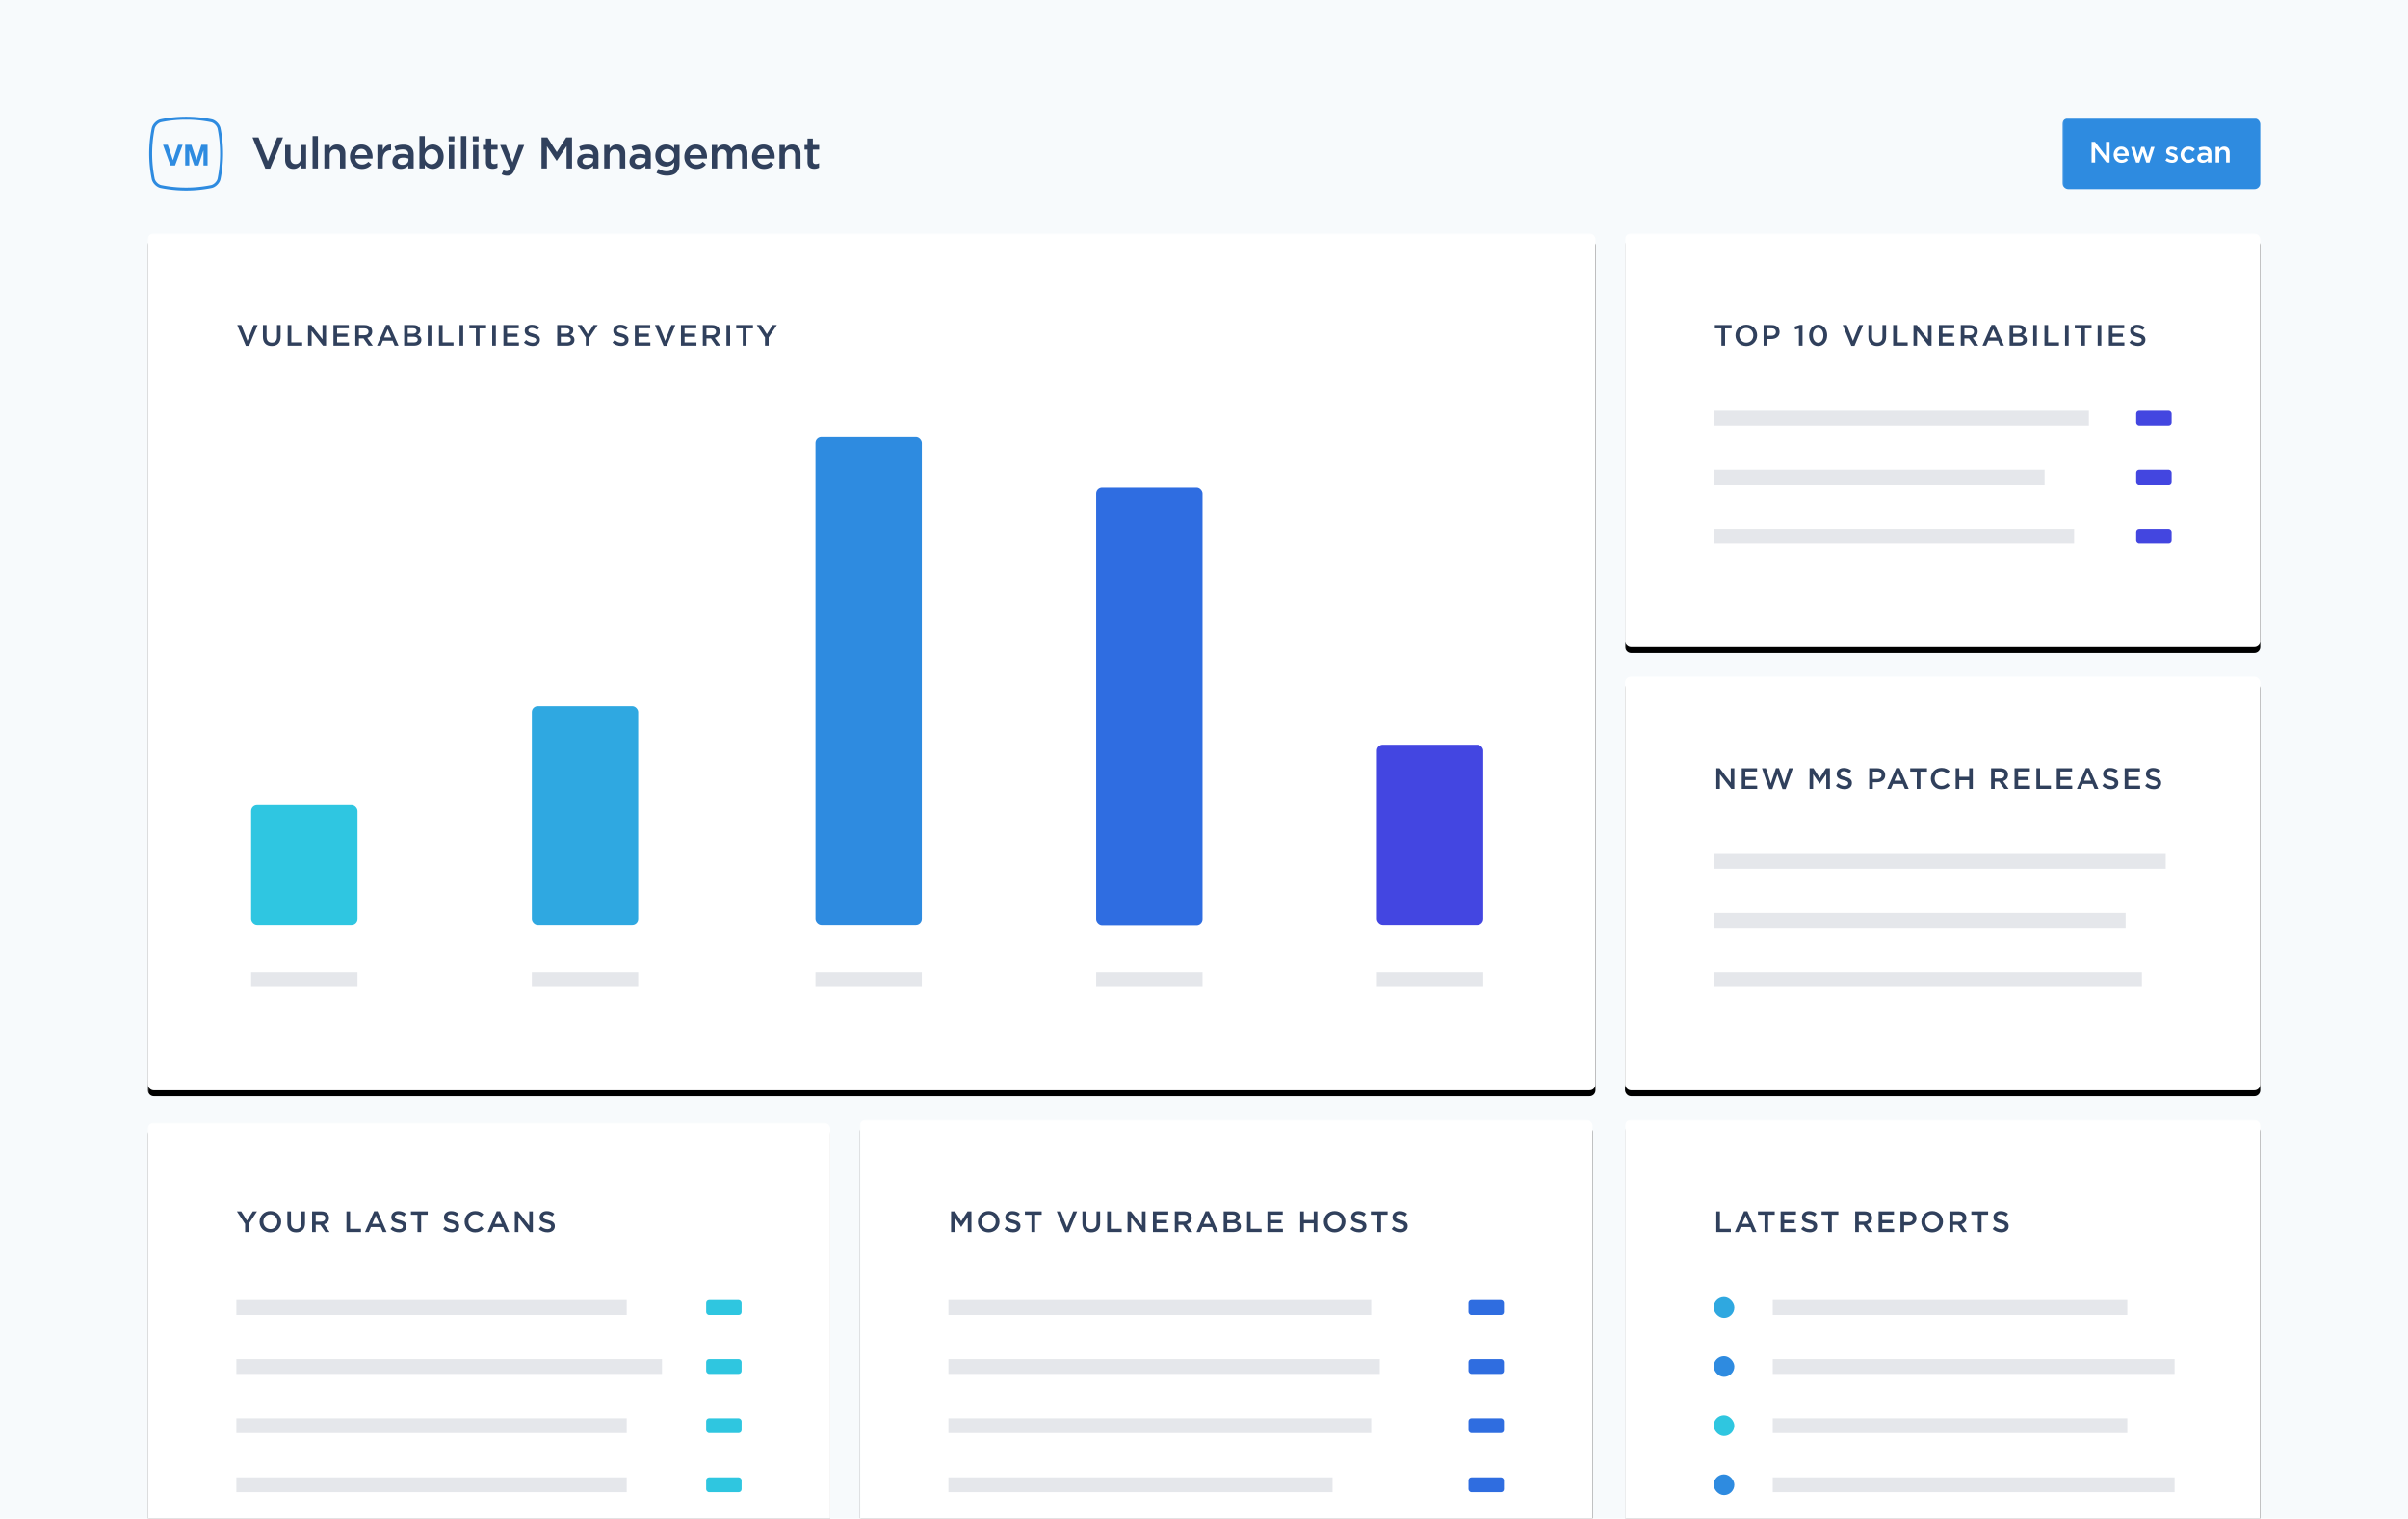 <svg xmlns="http://www.w3.org/2000/svg" width="815" height="514" viewBox="0 0 815 514" xmlns:xlink="http://www.w3.org/1999/xlink"><defs><filter id="g" width="106.5%" height="110%" x="-3.3%" y="-3.6%" filterUnits="objectBoundingBox"><feOffset dy="2" in="SourceAlpha" result="shadowOffsetOuter1"/><feGaussianBlur stdDeviation="2" in="shadowOffsetOuter1" result="shadowBlurOuter1"/><feColorMatrix values="0 0 0 0 0.908 0 0 0 0 0.908 0 0 0 0 0.908 0 0 0 0.5 0" in="shadowBlurOuter1"/></filter><filter id="m" width="102.9%" height="104.8%" x="-1.4%" y="-1.7%" filterUnits="objectBoundingBox"><feOffset dy="2" in="SourceAlpha" result="shadowOffsetOuter1"/><feGaussianBlur stdDeviation="2" in="shadowOffsetOuter1" result="shadowBlurOuter1"/><feColorMatrix values="0 0 0 0 0.908 0 0 0 0 0.908 0 0 0 0 0.908 0 0 0 0.5 0" in="shadowBlurOuter1"/></filter><filter id="c" width="106.5%" height="110%" x="-3.3%" y="-3.6%" filterUnits="objectBoundingBox"><feOffset dy="2" in="SourceAlpha" result="shadowOffsetOuter1"/><feGaussianBlur stdDeviation="2" in="shadowOffsetOuter1" result="shadowBlurOuter1"/><feColorMatrix values="0 0 0 0 0.908 0 0 0 0 0.908 0 0 0 0 0.908 0 0 0 0.5 0" in="shadowBlurOuter1"/></filter><filter id="k" width="106.1%" height="108.4%" x="-3%" y="-3%" filterUnits="objectBoundingBox"><feOffset dy="2" in="SourceAlpha" result="shadowOffsetOuter1"/><feGaussianBlur stdDeviation="2" in="shadowOffsetOuter1" result="shadowBlurOuter1"/><feColorMatrix values="0 0 0 0 0.908 0 0 0 0 0.908 0 0 0 0 0.908 0 0 0 0.5 0" in="shadowBlurOuter1"/></filter><filter id="e" width="106.5%" height="109%" x="-3.3%" y="-3.2%" filterUnits="objectBoundingBox"><feOffset dy="2" in="SourceAlpha" result="shadowOffsetOuter1"/><feGaussianBlur stdDeviation="2" in="shadowOffsetOuter1" result="shadowBlurOuter1"/><feColorMatrix values="0 0 0 0 0.908 0 0 0 0 0.908 0 0 0 0 0.908 0 0 0 0.5 0" in="shadowBlurOuter1"/></filter><filter id="i" width="105.6%" height="108.4%" x="-2.8%" y="-3%" filterUnits="objectBoundingBox"><feOffset dy="2" in="SourceAlpha" result="shadowOffsetOuter1"/><feGaussianBlur stdDeviation="2" in="shadowOffsetOuter1" result="shadowBlurOuter1"/><feColorMatrix values="0 0 0 0 0.908 0 0 0 0 0.908 0 0 0 0 0.908 0 0 0 0.5 0" in="shadowBlurOuter1"/></filter><rect id="d" width="215" height="140" rx="2"/><rect id="j" width="248" height="166" rx="2"/><rect id="h" width="215" height="140" rx="2"/><rect id="l" width="231" height="166" rx="2"/><rect id="f" width="215" height="156" rx="2"/><rect id="n" width="490" height="290" rx="2"/><path id="a" d="M0 0h815v514H0z"/></defs><g fill="none" fill-rule="evenodd"><mask id="b" fill="#fff"><use xlink:href="#a"/></mask><use fill="#F7FAFC" xlink:href="#a"/><path fill="#30405C" d="M89.815 57.075h1.62L95.8 46.5h-1.995l-3.15 8.07-3.165-8.07h-2.04l4.365 10.575zm9.505.09c1.23 0 1.965-.645 2.475-1.395V57h1.815v-7.92h-1.815v4.47c0 1.23-.735 1.965-1.785 1.965-1.08 0-1.695-.705-1.695-1.935v-4.5H96.5v5.04c0 1.845 1.035 3.045 2.82 3.045zm6.475-.165h1.815V46.05h-1.815V57zm3.985 0h1.815v-4.47c0-1.23.735-1.965 1.785-1.965 1.08 0 1.695.705 1.695 1.935V57h1.815v-5.04c0-1.845-1.035-3.045-2.82-3.045-1.23 0-1.965.645-2.475 1.395v-1.23h-1.815V57zm12.73.18c-2.295 0-4.065-1.665-4.065-4.11v-.03c0-2.265 1.605-4.125 3.87-4.125 2.52 0 3.795 1.98 3.795 4.26 0 .165-.015.33-.03.51h-5.82c.195 1.29 1.11 2.01 2.28 2.01.885 0 1.515-.33 2.145-.945l1.065.945c-.75.9-1.785 1.485-3.24 1.485zm-2.265-4.695h4.065c-.12-1.17-.81-2.085-2.01-2.085-1.11 0-1.89.855-2.055 2.085zM127.74 57h1.815v-3.015c0-2.1 1.11-3.135 2.7-3.135h.105v-1.92c-1.395-.06-2.31.75-2.805 1.935V49.08h-1.815V57zm12.265 0h-1.8v-.975c-.54.645-1.365 1.14-2.565 1.14-1.5 0-2.82-.855-2.82-2.445v-.03c0-1.755 1.365-2.595 3.21-2.595.96 0 1.575.135 2.19.33v-.15c0-1.095-.69-1.695-1.95-1.695-.885 0-1.545.195-2.265.495l-.495-1.455c.87-.39 1.725-.66 3.015-.66 2.34 0 3.48 1.23 3.48 3.345V57zm-1.755-2.865v-.45a5.185 5.185 0 00-1.815-.315c-1.14 0-1.815.465-1.815 1.23v.03c0 .75.675 1.17 1.53 1.17 1.2 0 2.1-.675 2.1-1.665zm8.215 3.03c-1.305 0-2.13-.66-2.685-1.395V57h-1.815V46.05h1.815v4.35c.585-.825 1.41-1.485 2.685-1.485 1.875 0 3.69 1.485 3.69 4.11v.03c0 2.625-1.8 4.11-3.69 4.11zm-.42-1.575c1.245 0 2.265-.975 2.265-2.535v-.03c0-1.53-1.035-2.535-2.265-2.535-1.23 0-2.31 1.02-2.31 2.535v.03c0 1.53 1.08 2.535 2.31 2.535zm5.8-7.725h1.95V46.14h-1.95v1.725zM151.92 57h1.815v-7.92h-1.815V57zm4.09 0h1.815V46.05h-1.815V57zm4.015-9.135h1.95V46.14h-1.95v1.725zM160.1 57h1.815v-7.92H160.1V57zm6.64.135c.675 0 1.185-.15 1.635-.405v-1.485c-.36.18-.72.27-1.125.27-.615 0-.975-.285-.975-.99V50.64h2.13v-1.56h-2.13v-2.175h-1.815v2.175h-1.005v1.56h1.005v4.17c0 1.74.945 2.325 2.28 2.325zm4.915 2.31c1.275 0 1.98-.6 2.61-2.22l3.15-8.145h-1.89l-2.055 5.88-2.25-5.88h-1.935l3.3 7.92c-.3.69-.615.915-1.125.915-.375 0-.735-.12-1.065-.3l-.615 1.35c.555.3 1.11.48 1.875.48zM183.285 57h1.815v-7.5l3.285 4.92h.06l3.315-4.95V57h1.845V46.5h-1.965l-3.195 4.965-3.195-4.965h-1.965V57zm19.255 0h-1.8v-.975c-.54.645-1.365 1.14-2.565 1.14-1.5 0-2.82-.855-2.82-2.445v-.03c0-1.755 1.365-2.595 3.21-2.595.96 0 1.575.135 2.19.33v-.15c0-1.095-.69-1.695-1.95-1.695-.885 0-1.545.195-2.265.495l-.495-1.455c.87-.39 1.725-.66 3.015-.66 2.34 0 3.48 1.23 3.48 3.345V57zm-1.755-2.865v-.45a5.185 5.185 0 00-1.815-.315c-1.14 0-1.815.465-1.815 1.23v.03c0 .75.675 1.17 1.53 1.17 1.2 0 2.1-.675 2.1-1.665zM204.5 57h1.815v-4.47c0-1.23.735-1.965 1.785-1.965 1.08 0 1.695.705 1.695 1.935V57h1.815v-5.04c0-1.845-1.035-3.045-2.82-3.045-1.23 0-1.965.645-2.475 1.395v-1.23H204.5V57zm15.745 0h-1.8v-.975c-.54.645-1.365 1.14-2.565 1.14-1.5 0-2.82-.855-2.82-2.445v-.03c0-1.755 1.365-2.595 3.21-2.595.96 0 1.575.135 2.19.33v-.15c0-1.095-.69-1.695-1.95-1.695-.885 0-1.545.195-2.265.495l-.495-1.455c.87-.39 1.725-.66 3.015-.66 2.34 0 3.48 1.23 3.48 3.345V57zm-1.755-2.865v-.45a5.185 5.185 0 00-1.815-.315c-1.14 0-1.815.465-1.815 1.23v.03c0 .75.675 1.17 1.53 1.17 1.2 0 2.1-.675 2.1-1.665zm7.24 5.295c-1.305 0-2.52-.33-3.54-.945l.675-1.365c.84.525 1.74.84 2.82.84 1.62 0 2.505-.84 2.505-2.43v-.615c-.66.855-1.485 1.455-2.79 1.455-1.86 0-3.6-1.38-3.6-3.705v-.03c0-2.34 1.755-3.72 3.6-3.72 1.335 0 2.16.615 2.775 1.35V49.08h1.815v6.3c0 1.335-.345 2.325-1.005 2.985-.72.72-1.83 1.065-3.255 1.065zm.15-4.59c1.26 0 2.325-.9 2.325-2.175v-.03c0-1.305-1.065-2.19-2.325-2.19-1.26 0-2.25.87-2.25 2.175v.03c0 1.305 1.005 2.19 2.25 2.19zm9.805 2.34c-2.295 0-4.065-1.665-4.065-4.11v-.03c0-2.265 1.605-4.125 3.87-4.125 2.52 0 3.795 1.98 3.795 4.26 0 .165-.015.33-.03.51h-5.82c.195 1.29 1.11 2.01 2.28 2.01.885 0 1.515-.33 2.145-.945l1.065.945c-.75.9-1.785 1.485-3.24 1.485zm-2.265-4.695h4.065c-.12-1.17-.81-2.085-2.01-2.085-1.11 0-1.89.855-2.055 2.085zM240.915 57h1.815v-4.455c0-1.23.69-1.98 1.695-1.98 1.005 0 1.605.69 1.605 1.92V57h1.815v-4.47c0-1.275.705-1.965 1.695-1.965 1.02 0 1.605.675 1.605 1.935V57h1.815v-5.055c0-1.935-1.05-3.03-2.775-3.03-1.2 0-2.04.555-2.685 1.395-.42-.84-1.215-1.395-2.355-1.395-1.215 0-1.905.66-2.415 1.365v-1.2h-1.815V57zm17.68.18c-2.295 0-4.065-1.665-4.065-4.11v-.03c0-2.265 1.605-4.125 3.87-4.125 2.52 0 3.795 1.98 3.795 4.26 0 .165-.015.33-.03.51h-5.82c.195 1.29 1.11 2.01 2.28 2.01.885 0 1.515-.33 2.145-.945l1.065.945c-.75.9-1.785 1.485-3.24 1.485zm-2.265-4.695h4.065c-.12-1.17-.81-2.085-2.01-2.085-1.11 0-1.89.855-2.055 2.085zM263.825 57h1.815v-4.47c0-1.23.735-1.965 1.785-1.965 1.08 0 1.695.705 1.695 1.935V57h1.815v-5.04c0-1.845-1.035-3.045-2.82-3.045-1.23 0-1.965.645-2.475 1.395v-1.23h-1.815V57zm11.755.135c.675 0 1.185-.15 1.635-.405v-1.485c-.36.18-.72.27-1.125.27-.615 0-.975-.285-.975-.99V50.64h2.13v-1.56h-2.13v-2.175H273.3v2.175h-1.005v1.56h1.005v4.17c0 1.74.945 2.325 2.28 2.325z" mask="url(#b)"/><g transform="translate(698 40)" mask="url(#b)"><rect width="67" height="24" fill="#2E8BE0" rx="2"/><path fill="#FFF" d="M9.9 15h1.21v-4.98L14.97 15H16V8h-1.21v4.84L11.04 8H9.9v7zm10.18.12c-1.53 0-2.71-1.11-2.71-2.74v-.02c0-1.51 1.07-2.75 2.58-2.75 1.68 0 2.53 1.32 2.53 2.84 0 .11-.01.22-.02.34h-3.88c.13.86.74 1.34 1.52 1.34.59 0 1.01-.22 1.43-.63l.71.63c-.5.6-1.19.99-2.16.99zm-1.51-3.13h2.71c-.08-.78-.54-1.39-1.34-1.39-.74 0-1.26.57-1.37 1.39zm6.4 3.05h1.08l1.19-3.61 1.18 3.61h1.08l1.73-5.32h-1.21l-1.08 3.62-1.18-3.64h-1.03l-1.17 3.64-1.06-3.62h-1.24l1.71 5.32zm12.15.06c1.1 0 1.96-.55 1.96-1.66v-.02c0-.95-.87-1.3-1.64-1.54-.62-.2-1.19-.36-1.19-.74v-.02c0-.31.27-.53.74-.53.44 0 .98.19 1.49.5l.48-.86c-.56-.37-1.28-.6-1.94-.6-1.05 0-1.88.61-1.88 1.61v.02c0 1.01.87 1.33 1.65 1.55.62.19 1.18.33 1.18.74v.02c0 .35-.3.57-.82.57-.54 0-1.16-.22-1.73-.65l-.54.82c.66.52 1.49.79 2.24.79zm5.63.02c1.03 0 1.64-.41 2.16-.99l-.73-.72c-.38.39-.8.66-1.37.66-.93 0-1.58-.76-1.58-1.7v-.02c0-.92.64-1.68 1.52-1.68.61 0 1 .27 1.37.66l.75-.81c-.49-.54-1.11-.91-2.11-.91-1.58 0-2.74 1.26-2.74 2.76v.02c0 1.5 1.16 2.73 2.73 2.73zm7.7-.12h-1.2v-.65c-.36.43-.91.76-1.71.76-1 0-1.88-.57-1.88-1.63v-.02c0-1.17.91-1.73 2.14-1.73.64 0 1.05.09 1.46.22v-.1c0-.73-.46-1.13-1.3-1.13-.59 0-1.03.13-1.51.33l-.33-.97c.58-.26 1.15-.44 2.01-.44 1.56 0 2.32.82 2.32 2.23V15zm-1.17-1.91v-.3c-.31-.12-.74-.21-1.21-.21-.76 0-1.21.31-1.21.82v.02c0 .5.45.78 1.02.78.8 0 1.4-.45 1.4-1.11zM51.89 15h1.21v-2.98c0-.82.49-1.31 1.19-1.31.72 0 1.13.47 1.13 1.29v3h1.21v-3.36c0-1.23-.69-2.03-1.88-2.03-.82 0-1.31.43-1.65.93v-.82h-1.21V15z"/></g><g mask="url(#b)"><g transform="translate(550 229)"><use fill="#000" filter="url(#c)" xlink:href="#d"/><use fill="#FFF" xlink:href="#d"/></g><path fill="#30405C" d="M580.9 267h1.21v-4.98l3.86 4.98H587v-7h-1.21v4.84l-3.75-4.84h-1.14v7zm8.6 0h5.24v-1.1h-4.01v-1.88h3.51v-1.1h-3.51v-1.82h3.96V260h-5.19v7zm9.3.05h1.06l1.72-5.03 1.72 5.03h1.06l2.44-7.05h-1.29l-1.67 5.19-1.72-5.21h-1.04l-1.72 5.21-1.67-5.19h-1.33l2.44 7.05zm13.66-.05h1.21v-5l2.19 3.28h.04l2.21-3.3V267h1.23v-7h-1.31l-2.13 3.31-2.13-3.31h-1.31v7zm11.83.1c1.47 0 2.5-.78 2.5-2.09v-.02c0-1.16-.77-1.69-2.25-2.05-1.34-.32-1.66-.56-1.66-1.1v-.02c0-.46.42-.83 1.14-.83.64 0 1.27.25 1.9.72l.66-.93c-.71-.57-1.52-.88-2.54-.88-1.39 0-2.39.83-2.39 2.03v.02c0 1.29.84 1.73 2.33 2.09 1.3.3 1.58.57 1.58 1.07v.02c0 .53-.48.88-1.24.88-.87 0-1.54-.33-2.21-.91l-.74.88c.84.75 1.85 1.12 2.92 1.12zm8.35-.1v-7h2.76c1.63 0 2.66.93 2.66 2.34v.02c0 1.57-1.26 2.39-2.8 2.39h-1.39V267h-1.23zm1.23-3.36h1.43c.93 0 1.51-.52 1.51-1.25v-.02c0-.82-.59-1.25-1.51-1.25h-1.43v2.52zm4.85 3.36l3.08-7.05h1.14l3.08 7.05h-1.3l-.71-1.69h-3.31l-.72 1.69h-1.26zm2.43-2.78h2.41l-1.21-2.8-1.2 2.8zm7.59 2.78h1.24v-5.86h2.22V260h-5.68v1.14h2.22V267zm8.33.12c1.31 0 2.11-.48 2.84-1.24l-.79-.8c-.6.56-1.15.91-2.01.91-1.34 0-2.31-1.12-2.31-2.49v-.02c0-1.37.97-2.47 2.31-2.47.8 0 1.4.35 1.96.87l.79-.91c-.67-.64-1.45-1.09-2.74-1.09-2.12 0-3.61 1.63-3.61 3.62v.02c0 2.01 1.52 3.6 3.56 3.6zm4.83-.12h1.23v-2.95h3.34V267h1.23v-7h-1.23v2.91h-3.34V260h-1.23v7zm12 0v-7h3.12c.88 0 1.57.26 2.02.7.37.38.58.9.58 1.51v.02c0 1.15-.69 1.84-1.67 2.12l1.89 2.65h-1.45l-1.72-2.44h-1.54V267h-1.23zm1.23-3.53h1.8c.88 0 1.44-.46 1.44-1.17v-.02c0-.75-.54-1.16-1.45-1.16h-1.79v2.35zm6.7 3.53h5.24v-1.1h-4.01v-1.88h3.51v-1.1h-3.51v-1.82h3.96V260h-5.19v7zm7.4 0h4.91v-1.12h-3.68V260h-1.23v7zm6.89 0h5.24v-1.1h-4.01v-1.88h3.51v-1.1h-3.51v-1.82h3.96V260h-5.19v7zm6.8 0l3.08-7.05h1.14l3.08 7.05h-1.3l-.71-1.69h-3.31l-.72 1.69h-1.26zm2.43-2.78h2.41l-1.21-2.8-1.2 2.8zm9.1 2.88c1.47 0 2.5-.78 2.5-2.09v-.02c0-1.16-.77-1.69-2.25-2.05-1.34-.32-1.66-.56-1.66-1.1v-.02c0-.46.42-.83 1.14-.83.64 0 1.27.25 1.9.72l.66-.93c-.71-.57-1.52-.88-2.54-.88-1.39 0-2.39.83-2.39 2.03v.02c0 1.29.84 1.73 2.33 2.09 1.3.3 1.58.57 1.58 1.07v.02c0 .53-.48.88-1.24.88-.87 0-1.54-.33-2.21-.91l-.74.88c.84.75 1.85 1.12 2.92 1.12zm4.65-.1h5.24v-1.1h-4.01v-1.88h3.51v-1.1h-3.51v-1.82h3.96V260h-5.19v7zm9.85.1c1.47 0 2.5-.78 2.5-2.09v-.02c0-1.16-.77-1.69-2.25-2.05-1.34-.32-1.66-.56-1.66-1.1v-.02c0-.46.42-.83 1.14-.83.64 0 1.27.25 1.9.72l.66-.93c-.71-.57-1.52-.88-2.54-.88-1.39 0-2.39.83-2.39 2.03v.02c0 1.29.84 1.73 2.33 2.09 1.3.3 1.58.57 1.58 1.07v.02c0 .53-.48.88-1.24.88-.87 0-1.54-.33-2.21-.91l-.74.88c.84.75 1.85 1.12 2.92 1.12z"/><path fill="#E5E7EB" d="M580 289h153v5H580zm0 20h139.427v5H580zm0 20h144.94v5H580z"/></g><g transform="translate(550 379)" mask="url(#b)"><use fill="#000" filter="url(#e)" xlink:href="#f"/><use fill="#FFF" xlink:href="#f"/><path fill="#30405C" d="M30.9 38h4.91v-1.12h-3.68V31H30.9v7zm6.29 0l3.08-7.05h1.14L44.49 38h-1.3l-.71-1.69h-3.31L38.45 38h-1.26zm2.43-2.78h2.41l-1.21-2.8-1.2 2.8zM47.21 38h1.24v-5.86h2.22V31h-5.68v1.14h2.22V38zm5.46 0h5.24v-1.1H53.9v-1.88h3.51v-1.1H53.9V32.1h3.96V31h-5.19v7zm9.85.1c1.47 0 2.5-.78 2.5-2.09v-.02c0-1.16-.77-1.69-2.25-2.05-1.34-.32-1.66-.56-1.66-1.1v-.02c0-.46.42-.83 1.14-.83.64 0 1.27.25 1.9.72l.66-.93c-.71-.57-1.52-.88-2.54-.88-1.39 0-2.39.83-2.39 2.03v.02c0 1.29.84 1.73 2.33 2.09 1.3.3 1.58.57 1.58 1.07v.02c0 .53-.48.88-1.24.88-.87 0-1.54-.33-2.21-.91l-.74.88c.84.75 1.85 1.12 2.92 1.12zm6.22-.1h1.24v-5.86h2.22V31h-5.68v1.14h2.22V38zm9.16 0v-7h3.12c.88 0 1.57.26 2.02.7.37.38.58.9.58 1.51v.02c0 1.15-.69 1.84-1.67 2.12L83.84 38h-1.45l-1.72-2.44h-1.54V38H77.9zm1.23-3.53h1.8c.88 0 1.44-.46 1.44-1.17v-.02c0-.75-.54-1.16-1.45-1.16h-1.79v2.35zm6.7 3.53h5.24v-1.1h-4.01v-1.88h3.51v-1.1h-3.51V32.1h3.96V31h-5.19v7zm7.4 0v-7h2.76c1.63 0 2.66.93 2.66 2.34v.02c0 1.57-1.26 2.39-2.8 2.39h-1.39V38h-1.23zm1.23-3.36h1.43c.93 0 1.51-.52 1.51-1.25v-.02c0-.82-.59-1.25-1.51-1.25h-1.43v2.52zm9.49 3.48c-2.15 0-3.65-1.63-3.65-3.6v-.02c0-1.97 1.52-3.62 3.67-3.62s3.65 1.63 3.65 3.6v.02c0 1.97-1.52 3.62-3.67 3.62zm.02-1.13c1.39 0 2.36-1.11 2.36-2.47v-.02c0-1.36-.99-2.49-2.38-2.49s-2.36 1.11-2.36 2.47v.02c0 1.36.99 2.49 2.38 2.49zm5.84 1.01v-7h3.12c.88 0 1.57.26 2.02.7.37.38.58.9.58 1.51v.02c0 1.15-.69 1.84-1.67 2.12l1.89 2.65h-1.45l-1.72-2.44h-1.54V38h-1.23zm1.23-3.53h1.8c.88 0 1.44-.46 1.44-1.17v-.02c0-.75-.54-1.16-1.45-1.16h-1.79v2.35zm8.39 3.53h1.24v-5.86h2.22V31h-5.68v1.14h2.22V38zm7.91.1c1.47 0 2.5-.78 2.5-2.09v-.02c0-1.16-.77-1.69-2.25-2.05-1.34-.32-1.66-.56-1.66-1.1v-.02c0-.46.42-.83 1.14-.83.64 0 1.27.25 1.9.72l.66-.93c-.71-.57-1.52-.88-2.54-.88-1.39 0-2.39.83-2.39 2.03v.02c0 1.29.84 1.73 2.33 2.09 1.3.3 1.58.57 1.58 1.07v.02c0 .53-.48.88-1.24.88-.87 0-1.54-.33-2.21-.91l-.74.88c.84.75 1.85 1.12 2.92 1.12z"/><rect width="7" height="7" x="30" y="60" fill="#2FA8E0" rx="3.5"/><rect width="7" height="7" x="30" y="80" fill="#2E8BE0" rx="3.5"/><rect width="7" height="7" x="30" y="100" fill="#2FC6E0" rx="3.5"/><rect width="7" height="7" x="30" y="120" fill="#2E8BE0" rx="3.5"/><path fill="#E5E7EB" d="M50 61h120v5H50zm0 20h136v5H50zm0 20h120v5H50zm0 20h136v5H50z"/></g><g transform="translate(550 79)" mask="url(#b)"><use fill="#000" filter="url(#g)" xlink:href="#h"/><use fill="#FFF" xlink:href="#h"/><path fill="#30405C" d="M32.62 38h1.24v-5.86h2.22V31H30.4v1.14h2.22V38zm8.42.12c-2.15 0-3.65-1.63-3.65-3.6v-.02c0-1.97 1.52-3.62 3.67-3.62s3.65 1.63 3.65 3.6v.02c0 1.97-1.52 3.62-3.67 3.62zm.02-1.13c1.39 0 2.36-1.11 2.36-2.47v-.02c0-1.36-.99-2.49-2.38-2.49s-2.36 1.11-2.36 2.47v.02c0 1.36.99 2.49 2.38 2.49zM46.9 38v-7h2.76c1.63 0 2.66.93 2.66 2.34v.02c0 1.57-1.26 2.39-2.8 2.39h-1.39V38H46.9zm1.23-3.36h1.43c.93 0 1.51-.52 1.51-1.25v-.02c0-.82-.59-1.25-1.51-1.25h-1.43v2.52zM58.86 38h1.22v-7.05h-.86l-1.88.6.26 1 1.26-.35V38zm6.49.12c-1.84 0-3.04-1.6-3.04-3.6v-.02c0-2 1.22-3.62 3.06-3.62 1.83 0 3.04 1.6 3.04 3.6v.02c0 2-1.22 3.62-3.06 3.62zm.02-1.11c1.09 0 1.77-1.11 1.77-2.49v-.02c0-1.38-.71-2.51-1.79-2.51s-1.77 1.1-1.77 2.49v.02c0 1.38.7 2.51 1.79 2.51zm11.22 1.04h1.08L80.58 31h-1.33l-2.1 5.38L75.04 31h-1.36l2.91 7.05zm8.76.06c1.83 0 3.01-1.05 3.01-3.14V31h-1.23v4.03c0 1.29-.67 1.95-1.76 1.95-1.1 0-1.77-.7-1.77-2V31h-1.23v4.03c0 2.03 1.16 3.08 2.98 3.08zm5.4-.11h4.91v-1.12h-3.68V31h-1.23v7zm6.89 0h1.21v-4.98l3.86 4.98h1.03v-7h-1.21v4.84L98.78 31h-1.14v7zm8.6 0h5.24v-1.1h-4.01v-1.88h3.51v-1.1h-3.51V32.1h3.96V31h-5.19v7zm7.4 0v-7h3.12c.88 0 1.57.26 2.02.7.37.38.58.9.58 1.51v.02c0 1.15-.69 1.84-1.67 2.12l1.89 2.65h-1.45l-1.72-2.44h-1.54V38h-1.23zm1.23-3.53h1.8c.88 0 1.44-.46 1.44-1.17v-.02c0-.75-.54-1.16-1.45-1.16h-1.79v2.35zm6.1 3.53l3.08-7.05h1.14l3.08 7.05h-1.3l-.71-1.69h-3.31l-.72 1.69h-1.26zm2.43-2.78h2.41l-1.21-2.8-1.2 2.8zm6.77 2.78v-7h3.14c.8 0 1.43.22 1.83.62.31.31.47.69.47 1.16v.02c0 .84-.48 1.29-1 1.56.82.28 1.39.75 1.39 1.7v.02c0 1.25-1.03 1.92-2.59 1.92h-3.24zm1.21-4.05h1.68c.79 0 1.32-.31 1.32-.95v-.02c0-.55-.44-.89-1.23-.89h-1.77v1.86zm0 2.96h2.04c.84 0 1.35-.33 1.35-.96v-.02c0-.59-.47-.94-1.44-.94h-1.95v1.92zm6.78 1.09h1.23v-7h-1.23v7zm3.8 0h4.91v-1.12h-3.68V31h-1.23v7zm6.96 0h1.23v-7h-1.23v7zm5.52 0h1.24v-5.86h2.22V31h-5.68v1.14h2.22V38zm5.53 0h1.23v-7h-1.23v7zm3.8 0h5.24v-1.1H165v-1.88h3.51v-1.1H165V32.1h3.96V31h-5.19v7zm9.85.1c1.47 0 2.5-.78 2.5-2.09v-.02c0-1.16-.77-1.69-2.25-2.05-1.34-.32-1.66-.56-1.66-1.1v-.02c0-.46.42-.83 1.14-.83.64 0 1.27.25 1.9.72l.66-.93c-.71-.57-1.52-.88-2.54-.88-1.39 0-2.39.83-2.39 2.03v.02c0 1.29.84 1.73 2.33 2.09 1.3.3 1.58.57 1.58 1.07v.02c0 .53-.48.88-1.24.88-.87 0-1.54-.33-2.21-.91l-.74.88c.84.75 1.85 1.12 2.92 1.12z"/><path fill="#E5E7EB" d="M30 60h127v5H30zm0 20h112.007v5H30zm0 20h121.994v5H30z"/><rect width="12" height="5" x="173" y="60" fill="#4346E0" rx="1"/><rect width="12" height="5" x="173" y="80" fill="#4346E0" rx="1"/><rect width="12" height="5" x="173" y="100" fill="#4346E0" rx="1"/></g><g transform="translate(291 379)" mask="url(#b)"><use fill="#000" filter="url(#i)" xlink:href="#j"/><use fill="#FFF" xlink:href="#j"/><path fill="#30405C" d="M30.9 38h1.21v-5l2.19 3.28h.04l2.21-3.3V38h1.23v-7h-1.31l-2.13 3.31L32.21 31H30.9v7zm12.72.12c-2.15 0-3.65-1.63-3.65-3.6v-.02c0-1.97 1.52-3.62 3.67-3.62s3.65 1.63 3.65 3.6v.02c0 1.97-1.52 3.62-3.67 3.62zm.02-1.13c1.39 0 2.36-1.11 2.36-2.47v-.02c0-1.36-.99-2.49-2.38-2.49s-2.36 1.11-2.36 2.47v.02c0 1.36.99 2.49 2.38 2.49zm8.24 1.11c1.47 0 2.5-.78 2.5-2.09v-.02c0-1.16-.77-1.69-2.25-2.05-1.34-.32-1.66-.56-1.66-1.1v-.02c0-.46.42-.83 1.14-.83.64 0 1.27.25 1.9.72l.66-.93c-.71-.57-1.52-.88-2.54-.88-1.39 0-2.39.83-2.39 2.03v.02c0 1.29.84 1.73 2.33 2.09 1.3.3 1.58.57 1.58 1.07v.02c0 .53-.48.88-1.24.88-.87 0-1.54-.33-2.21-.91l-.74.88c.84.75 1.85 1.12 2.92 1.12zm6.22-.1h1.24v-5.86h2.22V31h-5.68v1.14h2.22V38zm11.47.05h1.08L73.56 31h-1.33l-2.1 5.38L68.02 31h-1.36l2.91 7.05zm8.76.06c1.83 0 3.01-1.05 3.01-3.14V31h-1.23v4.03c0 1.29-.67 1.95-1.76 1.95-1.1 0-1.77-.7-1.77-2V31h-1.23v4.03c0 2.03 1.16 3.08 2.98 3.08zm5.4-.11h4.91v-1.12h-3.68V31h-1.23v7zm6.89 0h1.21v-4.98L95.69 38h1.03v-7h-1.21v4.84L91.76 31h-1.14v7zm8.6 0h5.24v-1.1h-4.01v-1.88h3.51v-1.1h-3.51V32.1h3.96V31h-5.19v7zm7.4 0v-7h3.12c.88 0 1.57.26 2.02.7.37.38.58.9.58 1.51v.02c0 1.15-.69 1.84-1.67 2.12l1.89 2.65h-1.45l-1.72-2.44h-1.54V38h-1.23zm1.23-3.53h1.8c.88 0 1.44-.46 1.44-1.17v-.02c0-.75-.54-1.16-1.45-1.16h-1.79v2.35zm6.1 3.53l3.08-7.05h1.14l3.08 7.05h-1.3l-.71-1.69h-3.31l-.72 1.69h-1.26zm2.43-2.78h2.41l-1.21-2.8-1.2 2.8zm6.77 2.78v-7h3.14c.8 0 1.43.22 1.83.62.31.31.47.69.47 1.16v.02c0 .84-.48 1.29-1 1.56.82.28 1.39.75 1.39 1.7v.02c0 1.25-1.03 1.92-2.59 1.92h-3.24zm1.21-4.05h1.68c.79 0 1.32-.31 1.32-.95v-.02c0-.55-.44-.89-1.23-.89h-1.77v1.86zm0 2.96h2.04c.84 0 1.35-.33 1.35-.96v-.02c0-.59-.47-.94-1.44-.94h-1.95v1.92zm6.71 1.09h4.91v-1.12h-3.68V31h-1.23v7zm6.89 0h5.24v-1.1h-4.01v-1.88h3.51v-1.1h-3.51V32.1h3.96V31h-5.19v7zm11.1 0h1.23v-2.95h3.34V38h1.23v-7h-1.23v2.91h-3.34V31h-1.23v7zm11.64.12c-2.15 0-3.65-1.63-3.65-3.6v-.02c0-1.97 1.52-3.62 3.67-3.62s3.65 1.63 3.65 3.6v.02c0 1.97-1.52 3.62-3.67 3.62zm.02-1.13c1.39 0 2.36-1.11 2.36-2.47v-.02c0-1.36-.99-2.49-2.38-2.49s-2.36 1.11-2.36 2.47v.02c0 1.36.99 2.49 2.38 2.49zm8.24 1.11c1.47 0 2.5-.78 2.5-2.09v-.02c0-1.16-.77-1.69-2.25-2.05-1.34-.32-1.66-.56-1.66-1.1v-.02c0-.46.42-.83 1.14-.83.64 0 1.27.25 1.9.72l.66-.93c-.71-.57-1.52-.88-2.54-.88-1.39 0-2.39.83-2.39 2.03v.02c0 1.29.84 1.73 2.33 2.09 1.3.3 1.58.57 1.58 1.07v.02c0 .53-.48.88-1.24.88-.87 0-1.54-.33-2.21-.91l-.74.88c.84.75 1.85 1.12 2.92 1.12zm6.22-.1h1.24v-5.86h2.22V31h-5.68v1.14h2.22V38zm7.76.1c1.47 0 2.5-.78 2.5-2.09v-.02c0-1.16-.77-1.69-2.25-2.05-1.34-.32-1.66-.56-1.66-1.1v-.02c0-.46.42-.83 1.14-.83.64 0 1.27.25 1.9.72l.66-.93c-.71-.57-1.52-.88-2.54-.88-1.39 0-2.39.83-2.39 2.03v.02c0 1.29.84 1.73 2.33 2.09 1.3.3 1.58.57 1.58 1.07v.02c0 .53-.48.88-1.24.88-.87 0-1.54-.33-2.21-.91l-.74.88c.84.75 1.85 1.12 2.92 1.12z"/><path fill="#E5E7EB" d="M30 61h143.083v5H30z"/><rect width="12" height="5" x="206" y="61" fill="#2F6DE0" rx="1"/><rect width="12" height="5" x="206" y="81" fill="#2F6DE0" rx="1"/><rect width="12" height="5" x="206" y="101" fill="#2F6DE0" rx="1"/><rect width="12" height="5" x="206" y="121" fill="#2F6DE0" rx="1"/><path fill="#E5E7EB" d="M30 81h146v5H30zm0 20h143.083v5H30zm0 20h130v5H30z"/></g><g mask="url(#b)"><path stroke="#2E8BE0" d="M71.533 63.147a43.096 43.096 0 01-17.066 0c-1.166-.245-2.369-1.448-2.614-2.614a43.096 43.096 0 010-17.066c.245-1.166 1.448-2.369 2.614-2.614a43.096 43.096 0 0117.066 0c1.166.245 2.369 1.448 2.614 2.614a43.096 43.096 0 010 17.066c-.245 1.166-1.448 2.369-2.614 2.614"/><path fill="#2E8BE0" d="M55.165 49l2.55 7h1.53l2.58-7h-1.54s-1.28 3.67-1.74 5.2h-.02c-.47-1.53-1.75-5.2-1.75-5.2h-1.61zm12 7c.3-.85 1.28-3.78 1.68-5.03h.03V56h1.38v-7h-2.09s-1.46 4.52-1.66 5.21c-.21-.69-1.72-5.21-1.72-5.21h-2.1v7h1.38v-5.03h.03c.38 1.25 1.28 3.93 1.67 5.03h1.4z"/></g><g transform="translate(50 380)" mask="url(#b)"><use fill="#000" filter="url(#k)" xlink:href="#l"/><use fill="#FFF" xlink:href="#l"/><path fill="#30405C" d="M32.96 37h1.24v-2.79L36.98 30h-1.41l-1.98 3.1-1.96-3.1h-1.45l2.78 4.24V37zm8.54.12c-2.15 0-3.65-1.63-3.65-3.6v-.02c0-1.97 1.52-3.62 3.67-3.62s3.65 1.63 3.65 3.6v.02c0 1.97-1.52 3.62-3.67 3.62zm.02-1.13c1.39 0 2.36-1.11 2.36-2.47v-.02c0-1.36-.99-2.49-2.38-2.49s-2.36 1.11-2.36 2.47v.02c0 1.36.99 2.49 2.38 2.49zm8.71 1.12c1.83 0 3.01-1.05 3.01-3.14V30h-1.23v4.03c0 1.29-.67 1.95-1.76 1.95-1.1 0-1.77-.7-1.77-2V30h-1.23v4.03c0 2.03 1.16 3.08 2.98 3.08zm5.4-.11v-7h3.12c.88 0 1.57.26 2.02.7.37.38.58.9.58 1.51v.02c0 1.15-.69 1.84-1.67 2.12L61.57 37h-1.45l-1.72-2.44h-1.54V37h-1.23zm1.23-3.53h1.8c.88 0 1.44-.46 1.44-1.17v-.02c0-.75-.54-1.16-1.45-1.16h-1.79v2.35zM67.26 37h4.91v-1.12h-3.68V30h-1.23v7zm6.29 0l3.08-7.05h1.14L80.85 37h-1.3l-.71-1.69h-3.31L74.81 37h-1.26zm2.43-2.78h2.41l-1.21-2.8-1.2 2.8zm9.1 2.88c1.47 0 2.5-.78 2.5-2.09v-.02c0-1.16-.77-1.69-2.25-2.05-1.34-.32-1.66-.56-1.66-1.1v-.02c0-.46.42-.83 1.14-.83.64 0 1.27.25 1.9.72l.66-.93c-.71-.57-1.52-.88-2.54-.88-1.39 0-2.39.83-2.39 2.03v.02c0 1.29.84 1.73 2.33 2.09 1.3.3 1.58.57 1.58 1.07v.02c0 .53-.48.88-1.24.88-.87 0-1.54-.33-2.21-.91l-.74.88c.84.75 1.85 1.12 2.92 1.12zm6.22-.1h1.24v-5.86h2.22V30h-5.68v1.14h2.22V37zm11.61.1c1.47 0 2.5-.78 2.5-2.09v-.02c0-1.16-.77-1.69-2.25-2.05-1.34-.32-1.66-.56-1.66-1.1v-.02c0-.46.42-.83 1.14-.83.64 0 1.27.25 1.9.72l.66-.93c-.71-.57-1.52-.88-2.54-.88-1.39 0-2.39.83-2.39 2.03v.02c0 1.29.84 1.73 2.33 2.09 1.3.3 1.58.57 1.58 1.07v.02c0 .53-.48.88-1.24.88-.87 0-1.54-.33-2.21-.91l-.74.88c.84.75 1.85 1.12 2.92 1.12zm7.9.02c1.31 0 2.11-.48 2.84-1.24l-.79-.8c-.6.56-1.15.91-2.01.91-1.34 0-2.31-1.12-2.31-2.49v-.02c0-1.37.97-2.47 2.31-2.47.8 0 1.4.35 1.96.87l.79-.91c-.67-.64-1.45-1.09-2.74-1.09-2.12 0-3.61 1.63-3.61 3.62v.02c0 2.01 1.52 3.6 3.56 3.6zm4.23-.12l3.08-7.05h1.14l3.08 7.05h-1.3l-.71-1.69h-3.31L116.3 37h-1.26zm2.43-2.78h2.41l-1.21-2.8-1.2 2.8zm6.77 2.78h1.21v-4.98l3.86 4.98h1.03v-7h-1.21v4.84L125.38 30h-1.14v7zm11.05.1c1.47 0 2.5-.78 2.5-2.09v-.02c0-1.16-.77-1.69-2.25-2.05-1.34-.32-1.66-.56-1.66-1.1v-.02c0-.46.42-.83 1.14-.83.64 0 1.27.25 1.9.72l.66-.93c-.71-.57-1.52-.88-2.54-.88-1.39 0-2.39.83-2.39 2.03v.02c0 1.29.84 1.73 2.33 2.09 1.3.3 1.58.57 1.58 1.07v.02c0 .53-.48.88-1.24.88-.87 0-1.54-.33-2.21-.91l-.74.88c.84.75 1.85 1.12 2.92 1.12z"/><path fill="#E5E7EB" d="M30 60h132.116v5H30z"/><rect width="12" height="5" x="189" y="60" fill="#2FC6E0" rx="1"/><rect width="12" height="5" x="189" y="80" fill="#2FC6E0" rx="1"/><rect width="12" height="5" x="189" y="100" fill="#2FC6E0" rx="1"/><rect width="12" height="5" x="189" y="120" fill="#2FC6E0" rx="1"/><path fill="#E5E7EB" d="M30 80h144.043v5H30zm0 20h132.116v5H30zm0 20h132.116v5H30z"/></g><g transform="translate(50 79)" mask="url(#b)"><use fill="#000" filter="url(#m)" xlink:href="#n"/><use fill="#FFF" xlink:href="#n"/><path fill="#30405C" d="M33.21 38.05h1.08L37.2 31h-1.33l-2.1 5.38L31.66 31H30.3l2.91 7.05zm8.76.06c1.83 0 3.01-1.05 3.01-3.14V31h-1.23v4.03c0 1.29-.67 1.95-1.76 1.95-1.1 0-1.77-.7-1.77-2V31h-1.23v4.03c0 2.03 1.16 3.08 2.98 3.08zm5.4-.11h4.91v-1.12H48.6V31h-1.23v7zm6.89 0h1.21v-4.98L59.33 38h1.03v-7h-1.21v4.84L55.4 31h-1.14v7zm8.6 0h5.24v-1.1h-4.01v-1.88h3.51v-1.1h-3.51V32.1h3.96V31h-5.19v7zm7.4 0v-7h3.12c.88 0 1.57.26 2.02.7.37.38.58.9.58 1.51v.02c0 1.15-.69 1.84-1.67 2.12L76.2 38h-1.45l-1.72-2.44h-1.54V38h-1.23zm1.23-3.53h1.8c.88 0 1.44-.46 1.44-1.17v-.02c0-.75-.54-1.16-1.45-1.16h-1.79v2.35zm6.1 3.53l3.08-7.05h1.14L84.89 38h-1.3l-.71-1.69h-3.31L78.85 38h-1.26zm2.43-2.78h2.41l-1.21-2.8-1.2 2.8zM86.79 38v-7h3.14c.8 0 1.43.22 1.83.62.31.31.47.69.47 1.16v.02c0 .84-.48 1.29-1 1.56.82.28 1.39.75 1.39 1.7v.02c0 1.25-1.03 1.92-2.59 1.92h-3.24zM88 33.95h1.68c.79 0 1.32-.31 1.32-.95v-.02c0-.55-.44-.89-1.23-.89H88v1.86zm0 2.96h2.04c.84 0 1.35-.33 1.35-.96v-.02c0-.59-.47-.94-1.44-.94H88v1.92zM94.78 38h1.23v-7h-1.23v7zm3.8 0h4.91v-1.12h-3.68V31h-1.23v7zm6.96 0h1.23v-7h-1.23v7zm5.52 0h1.24v-5.86h2.22V31h-5.68v1.14h2.22V38zm5.53 0h1.23v-7h-1.23v7zm3.8 0h5.24v-1.1h-4.01v-1.88h3.51v-1.1h-3.51V32.1h3.96V31h-5.19v7zm9.85.1c1.47 0 2.5-.78 2.5-2.09v-.02c0-1.16-.77-1.69-2.25-2.05-1.34-.32-1.66-.56-1.66-1.1v-.02c0-.46.42-.83 1.14-.83.64 0 1.27.25 1.9.72l.66-.93c-.71-.57-1.52-.88-2.54-.88-1.39 0-2.39.83-2.39 2.03v.02c0 1.29.84 1.73 2.33 2.09 1.3.3 1.58.57 1.58 1.07v.02c0 .53-.48.88-1.24.88-.87 0-1.54-.33-2.21-.91l-.74.88c.84.75 1.85 1.12 2.92 1.12zm8.35-.1v-7h3.14c.8 0 1.43.22 1.83.62.31.31.47.69.47 1.16v.02c0 .84-.48 1.29-1 1.56.82.28 1.39.75 1.39 1.7v.02c0 1.25-1.03 1.92-2.59 1.92h-3.24zm1.21-4.05h1.68c.79 0 1.32-.31 1.32-.95v-.02c0-.55-.44-.89-1.23-.89h-1.77v1.86zm0 2.96h2.04c.84 0 1.35-.33 1.35-.96v-.02c0-.59-.47-.94-1.44-.94h-1.95v1.92zm8.47 1.09h1.24v-2.79l2.78-4.21h-1.41l-1.98 3.1-1.96-3.1h-1.45l2.78 4.24V38zm11.95.1c1.47 0 2.5-.78 2.5-2.09v-.02c0-1.16-.77-1.69-2.25-2.05-1.34-.32-1.66-.56-1.66-1.1v-.02c0-.46.42-.83 1.14-.83.64 0 1.27.25 1.9.72l.66-.93c-.71-.57-1.52-.88-2.54-.88-1.39 0-2.39.83-2.39 2.03v.02c0 1.29.84 1.73 2.33 2.09 1.3.3 1.58.57 1.58 1.07v.02c0 .53-.48.88-1.24.88-.87 0-1.54-.33-2.21-.91l-.74.88c.84.75 1.85 1.12 2.92 1.12zm4.65-.1h5.24v-1.1h-4.01v-1.88h3.51v-1.1h-3.51V32.1h3.96V31h-5.19v7zm9.71.05h1.08l2.91-7.05h-1.33l-2.1 5.38-2.11-5.38h-1.36l2.91 7.05zm5.89-.05h5.24v-1.1h-4.01v-1.88h3.51v-1.1h-3.51V32.1h3.96V31h-5.19v7zm7.4 0v-7h3.12c.88 0 1.57.26 2.02.7.37.38.58.9.58 1.51v.02c0 1.15-.69 1.84-1.67 2.12l1.89 2.65h-1.45l-1.72-2.44h-1.54V38h-1.23zm1.23-3.53h1.8c.88 0 1.44-.46 1.44-1.17v-.02c0-.75-.54-1.16-1.45-1.16h-1.79v2.35zm6.77 3.53h1.23v-7h-1.23v7zm5.52 0h1.24v-5.86h2.22V31h-5.68v1.14h2.22V38zm7.52 0h1.24v-2.79l2.78-4.21h-1.41l-1.98 3.1-1.96-3.1h-1.45l2.78 4.24V38z"/><path fill="#E5E7EB" d="M35 250h36v5H35zm95 0h36v5h-36zm96 0h36v5h-36zm95 0h36v5h-36zm95 0h36v5h-36z"/><rect width="36" height="40.52" x="35" y="193.473" fill="#2FC6E1" rx="2"/><rect width="36" height="73.994" x="130" y="159.999" fill="#2FA8E1" rx="2"/><rect width="36" height="165.043" x="226" y="68.95" fill="#2E8BE0" rx="2"/><rect width="36" height="147.996" x="321" y="86.098" fill="#2F6DE1" rx="2"/><rect width="36" height="60.939" x="416" y="173.054" fill="#4346E1" rx="2"/></g></g></svg>